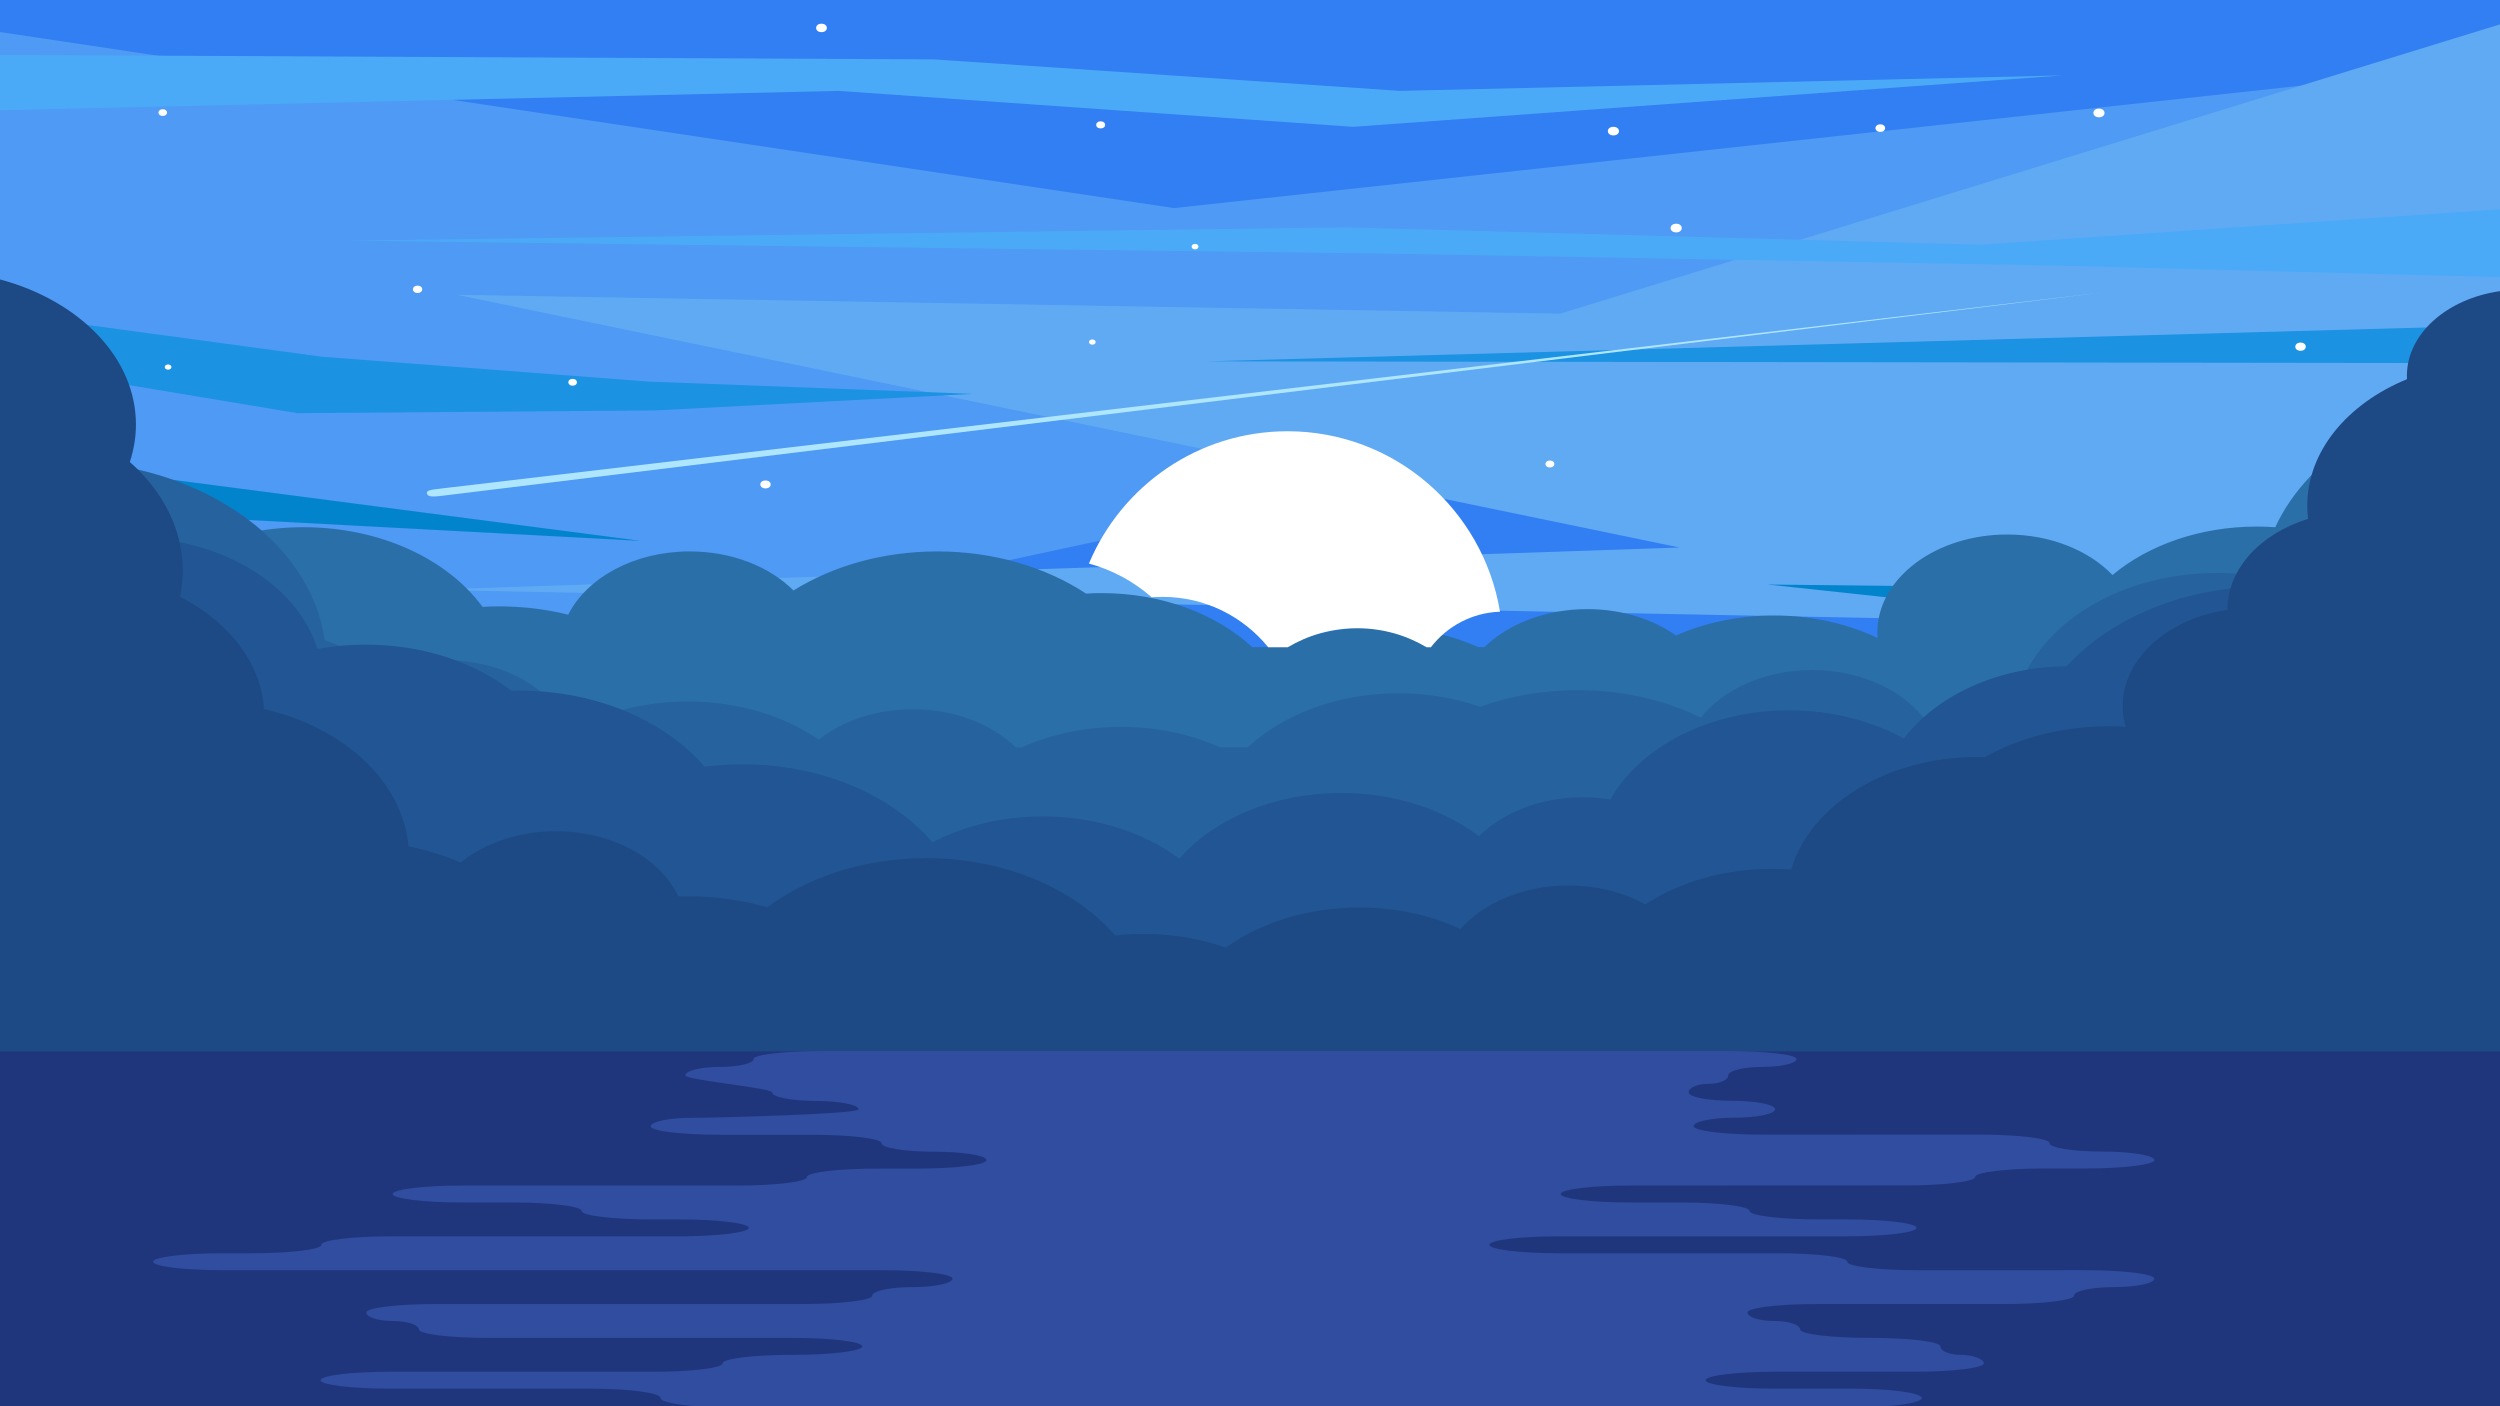 <?xml version="1.0" encoding="utf-8"?>
<!-- Generator: Adobe Illustrator 24.0.2, SVG Export Plug-In . SVG Version: 6.00 Build 0)  -->
<svg version="1.1" id="bac2" xmlns="http://www.w3.org/2000/svg" xmlns:xlink="http://www.w3.org/1999/xlink" x="0px" y="0px"
	 viewBox="0 0 1920 1080" enable-background="new 0 0 1920 1080" xml:space="preserve">
<rect id="_x30_" fill="#317FF2" width="1920" height="1080"/>
<polygon id="_x31_" fill="#4E9AF4" points="0,596.9 0,24.6 901.6,159.8 1806.6,61.5 1056.4,369.7 "/>
<polygon fill="#60AAF4" points="350.8,226.4 1198.2,240.9 1920,18.7 1920,484 327.9,453 1289.9,420.5 "/>
<polygon id="_x32_" fill="#4BAAF7" points="0,42.2 717.1,45.6 1075.1,69.8 1584.3,57.9 1039.2,97.4 643.8,69.8 0,84.7 "/>
<polygon fill="#4BAAF7" points="1920,160.7 1520.7,187.9 1033.1,174.6 266.7,184.8 1073.3,194.9 1583.2,204.1 1920,212.9 "/>
<polygon fill="#1B92E2" points="0,240.5 247.3,274 498.4,293.1 747.1,302.5 503,315.2 228.5,317.3 0,279.3 "/>
<polygon fill="#1B92E2" points="1920,249.9 1920,278.9 926.8,277.5 "/>
<polygon fill="#0284CC" points="1920,429.2 1583.1,451.4 1357.4,448.9 1617.4,476.9 1920,474.1 "/>
<polygon fill="#0284CC" points="0,351.2 0,389.2 492,415.4 "/>
<path fill="#AEE6FF" d="M1613.2,224.8c0,0-1267.9,155.3-1269,155.4c-10.3,1.3-15.5,2-16.3-1.1c-0.8-3.2,4.9-3,15.8-4.5
	C344.8,374.5,1613.2,224.8,1613.2,224.8z"/>
<path fill="#FFFFFF" d="M1239.1,97.4c5.7,0,5.7,6.6,0,6.6S1233.4,97.4,1239.1,97.4z"/>
<path fill="#FFFFFF" d="M129.1,279.9c3.4,0,3.4,4,0,4C125.7,283.9,125.7,279.9,129.1,279.9z"/>
<path fill="#FFFFFF" d="M1612,83.4c5.7,0,5.7,6.7,0,6.7C1606.3,90,1606.3,83.4,1612,83.4z"/>
<path fill="#FFFFFF" d="M1190.3,353.7c4.6,0,4.6,5.3,0,5.3S1185.8,353.7,1190.3,353.7z"/>
<path fill="#FFFFFF" d="M917.8,187.3c3.5,0,3.5,4.2,0,4.2S914.3,187.3,917.8,187.3z"/>
<path fill="#FFFFFF" d="M630.9,18.2c5.5,0,5.5,6.5,0,6.5S625.4,18.2,630.9,18.2z"/>
<path fill="#FFFFFF" d="M845.3,93.2c4.6,0,4.6,5.4,0,5.4S840.7,93.2,845.3,93.2z"/>
<path fill="#FFFFFF" d="M320.7,219.4c4.8,0,4.8,5.6,0,5.6S315.9,219.4,320.7,219.4z"/>
<path fill="#FFFFFF" d="M587.9,369c5.3,0,5.3,6.1,0,6.1S582.6,369,587.9,369z"/>
<path fill="#FFFFFF" d="M1444.1,95.5c4.9,0,4.9,5.8,0,5.8C1439.1,101.3,1439.1,95.5,1444.1,95.5z"/>
<path fill="#FFFFFF" d="M125,83.9c4.4,0,4.4,5.1,0,5.1C120.6,89.1,120.6,83.9,125,83.9z"/>
<path fill="#FFFFFF" d="M838.9,260.7c3.4,0,3.4,4,0,4S835.5,260.7,838.9,260.7z"/>
<path fill="#FFFFFF" d="M1287.3,171.8c5.7,0,5.7,6.7,0,6.7S1281.6,171.8,1287.3,171.8z"/>
<path fill="#FFFFFF" d="M1766.8,263.1c5.4,0,5.4,6.3,0,6.3S1761.5,263.1,1766.8,263.1z"/>
<path fill="#FFFFFF" d="M439.8,291c4.4,0,4.4,5.2,0,5.2S435.3,291,439.8,291z"/>
<path id="_x33_" fill="#2A6FA8" d="M1920,302.1c-80.3,6.1-146.9,47.2-172.6,102.8c-4.6-0.3-9.3-0.5-14.1-0.5
	c-44,0-83.6,14.4-110.9,37.2c-18.1-18.8-47.6-31.1-80.8-31.1c-55.1,0-99.8,33.7-99.8,75.2c0,1.5,0.1,2.9,0.2,4.3
	c-23-10.9-50.2-17.3-79.4-17.3c-27.5,0-53.3,5.6-75.4,15.4c-17.8-12.6-41.8-20.3-68.2-20.3c-32.1,0-60.7,11.5-79,29.2h-4.8
	c-22.3-10-48.3-15.7-76.1-15.7c-27.8,0-53.8,5.7-76.1,15.7h-21.3c-27.4-25.3-69-41.5-115.7-41.5c-4,0-8,0.1-11.9,0.4
	c-30.5-20.1-70.4-32.4-114.2-32.4c-42,0-80.5,11.3-110.5,30c-18.2-18.2-47.1-30-79.7-30c-42.6,0-79,20.2-93.3,48.6
	c-16.8-4.2-34.7-6.4-53.3-6.4c-4.2,0-8.4,0.1-12.5,0.4c-26.7-36.5-78.3-61.2-137.5-61.2c-27.3,0-52.9,5.3-75.3,14.5
	c-27.5-46.1-87.5-78.9-158-81.6V820h1920L1920,302.1z"/>
<path fill="#FFFFFF" d="M1098.9,497.1h-3.3c-15.6-9.3-33.8-14.6-53.3-14.6s-37.7,5.3-53.3,14.6h-15c-19.2-23.6-48.4-38.7-81.1-38.7
	c-2.8,0-5.6,0.1-8.4,0.3c-13.7-12-30.1-21-48.2-25.9c25-59.7,83.9-101.6,152.5-101.6c82.1,0,150.2,60,163.2,138.6
	C1130.5,470.5,1111.3,481,1098.9,497.1z"/>
<path id="_x34_" fill="#26639E" d="M1792,461c-25.4-13.3-56.2-21-89.3-21c-79.7,0-145.5,44.7-155.6,102.7c-3.4-0.2-6.9-0.2-10.3-0.2
	c-21.1,0-41.3,2.9-59.9,8.2c-17.5-21.7-49.1-36.1-85.2-36.1c-36.3,0-68.1,14.6-85.5,36.5c-27.2-13.4-59.6-21.1-94.5-21.1
	c-26.9,0-52.3,4.6-75,12.8c-19.1-6.7-40.3-10.4-62.7-10.4c-46.7,0-88.4,16.2-115.7,41.5H937c-22.3-10-48.3-15.7-76.1-15.7
	s-53.8,5.7-76.1,15.7H780c-18.2-17.8-46.8-29.2-79-29.2c-28.4,0-54,8.9-72.2,23.3c-26.5-18.2-61.8-29.3-100.5-29.3
	c-34,0-65.3,8.5-90.3,22.9c-11.9-31.5-50.3-54.6-96-54.6c-17.1,0-33.3,3.3-47.4,9c-12.8-10.1-28.1-18.5-45.2-24.4
	c-11-77.5-97.9-137.7-203.4-137.7c-15.8,0-31.2,1.4-46,3.9v462.1l0,0h1920V414.4C1869.1,416.4,1823.7,434,1792,461z"/>
<path id="_x35_" fill="#215593" d="M1920,256.5c-39.7,15.2-69,43.7-77.6,77.6c-22.5,13.8-36.8,34.8-36.8,58.3
	c0,5.2,0.7,10.4,2.1,15.3c-24.2,10.2-44.6,24.9-59.1,42.7c-2.2-0.1-4.4-0.1-6.7-0.1c-64.2,0-120.8,24.3-154.7,61.3
	c-53.5,0.6-100.1,22.8-125,55.6c-24.7-13.6-55.1-21.7-88.1-21.7c-61.7,0-114.7,28.3-137.4,68.5c-6.8-1.1-13.9-1.7-21.1-1.7
	c-32.6,0-61.5,11.8-79.7,29.9c-27-20.5-64.5-33.2-105.8-33.2c-52,0-97.7,20-124.4,50.4c-27-20-64-32.4-104.8-32.4
	c-31.5,0-60.7,7.4-84.8,19.9c-30.8-36-84.5-59.9-145.7-59.9c-9.9,0-19.7,0.6-29.2,1.8c-30.3-35.1-82.9-58.4-142.6-58.4
	c-2,0-3.9,0-5.8,0.1c-28.5-21.9-68.1-35.4-112-35.4c-12.7,0-25.1,1.1-37,3.3c-15.1-49-73.4-85.6-143.1-85.6c-0.9,0-1.8,0-2.8,0
	c-15-36.6-51.3-66.2-97.9-80.7v487.6l0,0h1920L1920,256.5z"/>
<path id="_x36_" fill="#1D4985" d="M1920,223.6c-40.7,5.8-71.5,32.7-71.5,65c0,0.9,0,1.8,0.1,2.6c-45.6,18.7-76.6,55.2-76.6,97.1
	c0,3.4,0.2,6.8,0.6,10.2c-36.3,11.2-61.9,38.2-61.9,69.6c0,0.1,0,0.2,0,0.3c-45.8,6.8-80.4,37.2-80.4,73.8c0,5.5,0.8,10.8,2.3,16
	c-4.2-0.3-8.5-0.4-12.8-0.4c-35.8,0-68.8,8.8-95.5,23.7c-1.8,0-3.7-0.1-5.5-0.1c-70,0-128.5,37-143.1,86.4
	c-4.8-0.3-9.7-0.5-14.7-0.5c-37.2,0-71.3,10.3-97.4,27.3c-16.5-9.1-36.9-14.5-59-14.5c-34.6,0-65.1,13.3-83,33.4
	c-22.6-10.5-49.1-16.5-77.6-16.5c-39.8,0-75.9,11.7-102.6,30.8c-19.2-6.8-40.6-10.5-63.2-10.5c-7.4,0-14.7,0.4-21.8,1.2
	c-30.9-35.8-84.4-59.4-145.2-59.4c-47.5,0-90.6,14.4-121.9,37.8c-19.3-5.6-40.1-8.6-62-8.6c-2.2,0-4.3,0-6.4,0.1
	c-13.8-29.1-50.6-50-94-50c-28.9,0-54.9,9.3-73.1,24.1c-12.5-5.4-25.9-9.6-40.1-12.5c-4.4-49.9-49.8-91.4-111-105.4
	c-2.3-35.9-27.4-67.3-64.5-86.3c1.4-6.6,2.1-13.5,2.1-20.4c0-31.7-15.3-60.7-40.6-83.1c3-9.2,4.7-18.8,4.7-28.7
	c0-51.5-43.6-95.2-104.4-111.5V820l0,0h1920V223.6z"/>
<rect id="_x3C_패스_x3E_" y="807.5" fill="#20367C" width="1920" height="272.5"/>
<path fill="#304DA0" d="M1463.6,910.4c29.3,0,53.3-2.9,53.3-6.5c0-3.6,24-6.5,53.3-6.5h31.1c29.3,0,53.3-2.9,53.3-6.5
	c0-3.6-18.1-6.5-40.3-6.5c-22.2,0-40.3-2.9-40.3-6.5c0-3.6-24-6.5-53.3-6.5H1354c-29.3,0-53.3-2.9-53.3-6.5s14.1-6.5,31.3-6.5
	s31.3-2.9,31.3-6.5s-14.9-6.5-33.2-6.5s-33.2-2.9-33.2-6.5s6.8-6.5,15.2-6.5s15.2-2.9,15.2-6.5s11.8-6.5,26.2-6.5
	c14.4,0,26.2-2.7,26.2-6.1s-24-6.1-53.3-6.1H632.1c-29.3,0-53.3,2.7-53.3,6.1s-11.8,6.1-26.2,6.1s-26.2,2.9-26.2,6.5
	S593,835.5,593,839c0,3.5,14.9,6.5,33.2,6.5s33.2,2.9,33.2,6.5c0,3.6-111.2,6.5-128.4,6.5c-17.2,0-31.3,2.9-31.3,6.5
	c0,3.6,24,6.5,53.3,6.5h70.7c29.3,0,53.3,2.9,53.3,6.5c0,3.6,18.1,6.5,40.3,6.5s40.3,2.9,40.3,6.5c0,3.6-24,6.5-53.3,6.5H673
	c-29.3,0-53.3,2.9-53.3,6.5c0,3.6-24,6.5-53.3,6.5H354.9c-29.3,0-53.3,2.9-53.3,6.5c0,3.6,24,6.5,53.3,6.5h38.5
	c29.3,0,53.3,2.9,53.3,6.5s24,6.5,53.3,6.5h21.7c29.3,0,53.3,2.9,53.3,6.5s-24,6.5-53.3,6.5H300.1c-29.3,0-53.3,2.9-53.3,6.5
	s-24,6.5-53.3,6.5h-22.6c-29.3,0-53.3,2.9-53.3,6.5s24,6.5,53.3,6.5h507.3c29.3,0,53.3,2.9,53.3,6.5s-13.9,6.5-30.8,6.5
	s-30.8,2.9-30.8,6.5s-24,6.5-53.3,6.5h-282c-29.3,0-53.3,2.9-53.3,6.5c0,3.6,9.1,6.5,20.2,6.5s20.2,2.9,20.2,6.5s24,6.5,53.3,6.5
	h233.9c29.3,0,53.3,2.9,53.3,6.5c0,3.6-24,6.5-53.3,6.5h-0.6c-29.3,0-53.3,2.9-53.3,6.5s-24,6.5-53.3,6.5H299.5
	c-29.3,0-53.3,2.9-53.3,6.5c0,3.6,24,6.5,53.3,6.5H454c29.3,0,53.3,3.2,53.3,7.2s24,7.2,53.3,7.2h862c29.3,0,53.3-3.2,53.3-7.2
	s-24-7.2-53.3-7.2h-59.4c-29.3,0-53.3-2.9-53.3-6.5c0-3.6,24-6.5,53.3-6.5h107.1c29.3,0,53.3-2.9,53.3-6.5s-9.7-6.5-18.1-6.5
	s-15.3-2.9-15.3-6.5c0-3.6-24-6.5-53.3-6.5h-1.1c-29.3,0-53.3-2.9-53.3-6.5c0-3.6-9.1-6.5-20.2-6.5s-20.2-2.9-20.2-6.5
	c0-3.6,24-6.5,53.3-6.5h144.2c29.3,0,53.3-2.9,53.3-6.5c0-3.6,13.9-6.5,30.8-6.5c17,0,30.8-2.9,30.8-6.5s-24-6.5-53.3-6.5H1472
	c-29.3,0-53.3-2.9-53.3-6.5s-24-6.5-53.3-6.5h-168.3c-29.3,0-53.3-2.9-53.3-6.5s24-6.5,53.3-6.5h221.5c29.3,0,53.3-2.9,53.3-6.5
	s-24-6.5-53.3-6.5H1397c-29.3,0-53.3-2.9-53.3-6.5s-24-6.5-53.3-6.5h-38.5c-29.3,0-53.3-2.9-53.3-6.5c0-3.6,24-6.5,53.3-6.5
	L1463.6,910.4L1463.6,910.4z"/>
</svg>
